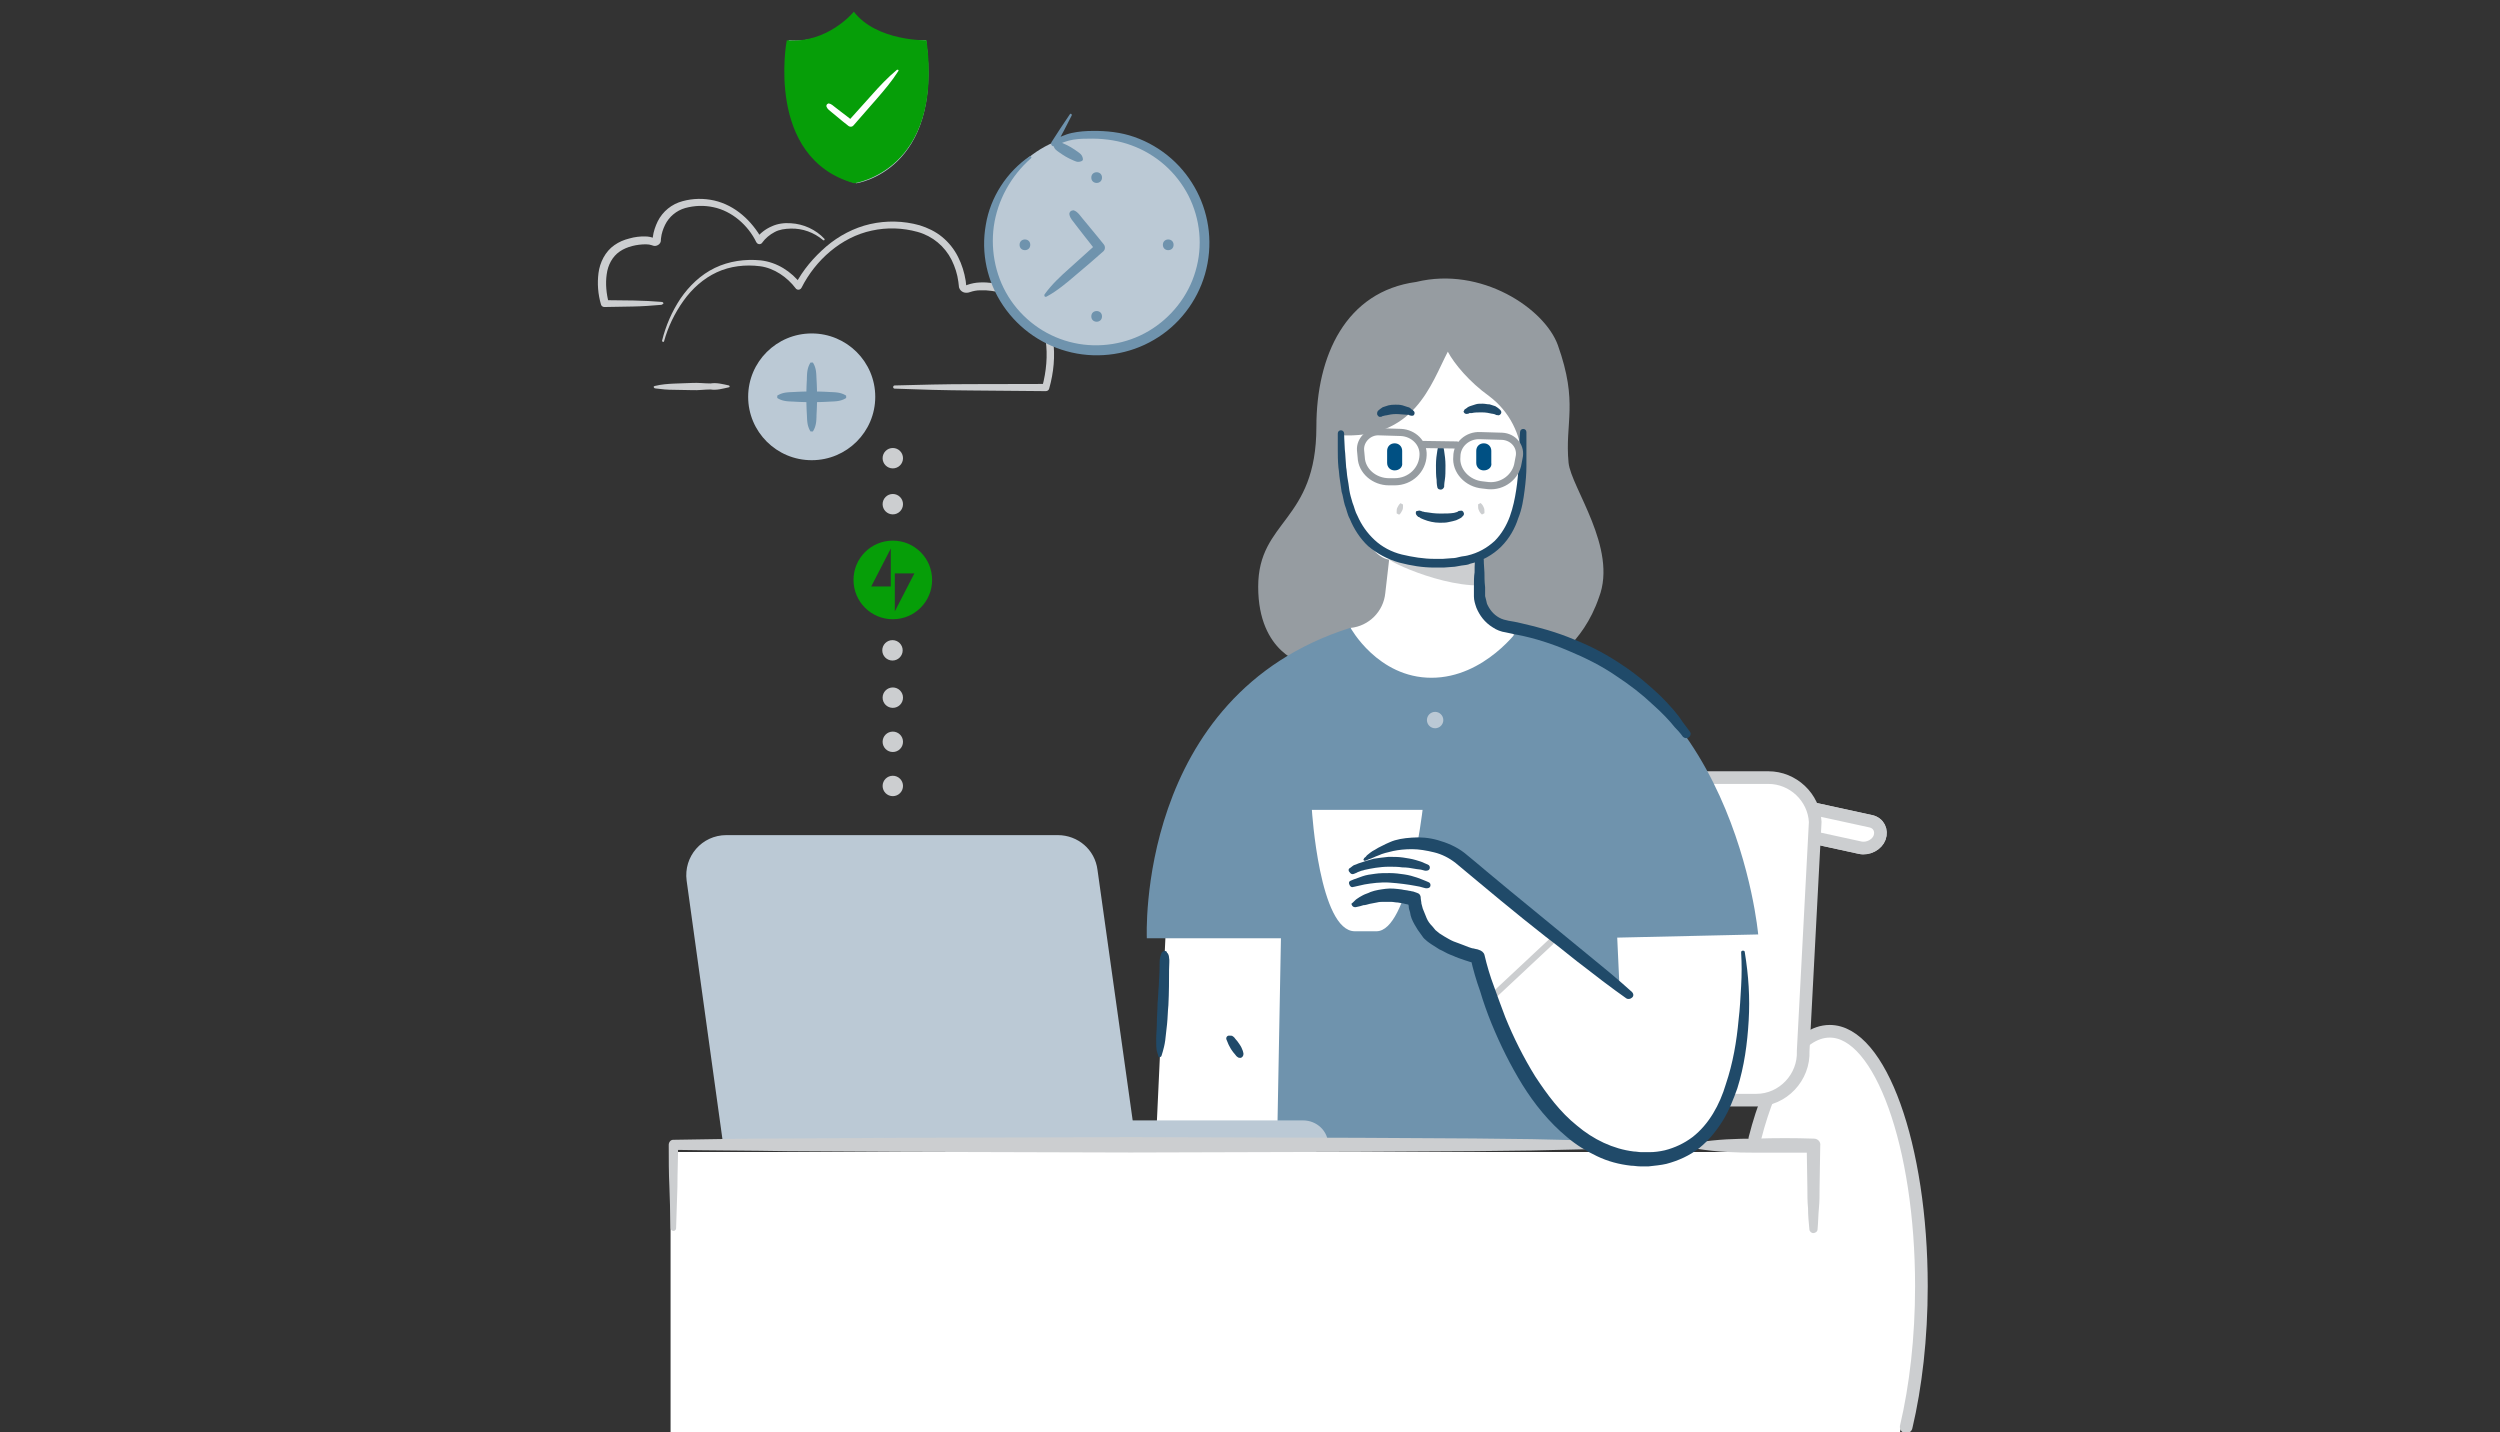 <svg xmlns="http://www.w3.org/2000/svg" id="generatingCash-2" viewBox="0 0 1495 856.6"><rect x="0" y="0" width="1495" height="856.6" fill="#333333" stroke="none"/><style>.st0{fill:#fff}.st1{fill:#bbc9d5}.st2{fill:#ccced0}.st3{fill:#bbc9d5}.st4{fill:#6f93ad}.st5{fill:none}.st6{fill:#069e08}.st7{display:none;fill:#fff}.st8,.st9{fill:none;stroke:#ccced0;stroke-width:7.562;stroke-linecap:round;stroke-linejoin:round;stroke-miterlimit:10}.st9{fill:#fff}.st10{fill:#ccced0}.st11{fill:#005083}.st12{fill:#969ca1}.st13{fill:#204a69}.st14{fill:#6f93ad}.st15{fill:#bbc9d5}.st16,.st17{fill:none;stroke:#ccced0;stroke-width:3.781;stroke-linecap:round;stroke-linejoin:round;stroke-miterlimit:10}.st17{stroke:#969ca1;stroke-width:4.277}</style><path d="M401 688.9h683.1v167.8H401zM720.4 522.6c-18.8 15-23.3 34.3-23.3 34.3l-5.6 120.4h110.6l-24-120.4-57.7-34.3zM887.7 197.1c-45-5-85.2 36.7-91.9 57.1-5.8 17.8-20.8 74.9-10.2 107.9s.8 65 43.9 74.5 109.7 8.5 109.1-19.4c-.6-27.8-16.5-179.6-19.5-196.1s-4.2-21-31.4-24z" class="st0"/><path d="M1136.1 856.6c6.8-25 10.8-56.2 10.8-90.1 0-81.9-23.6-148.4-52.7-148.4s-52.7 66.4-52.7 148.4c0 33.9 4 65.1 10.8 90.1h83.8z" class="st0"/><title>jetpack-generatingCash-2</title><path d="M29.3 436.6z" class="st1"/><circle cx="533.9" cy="417.2" r="6.1" class="st2"/><circle cx="533.9" cy="443.6" r="6.1" class="st2"/><circle cx="533.9" cy="470" r="6.1" class="st2"/><circle cx="533.9" cy="274" r="6.1" class="st2"/><circle cx="533.9" cy="301.5" r="6.1" class="st2"/><path d="M535 230.5c15-.4 30.1-.8 45.2-.8l45.2-.1-2.1 1.5c2.4-8.9 3.3-18.6 2-27.6-1.2-9.1-5.6-17.7-13.1-22.8-3.6-2.6-7.9-4.3-12.3-5.4-4.5-1.1-9.2-1.9-13.6-1.7-2.2 0-4.3.4-6.3 1.1l-.4.1c-.3.1-.5.2-.8.2-.6.1-1.2.1-1.8 0-1.2-.2-2.3-.9-3-2-.3-.5-.6-1.2-.6-1.9l-.1-.9-.2-1.7c-.6-4.6-2-8.9-4-13-4.1-8.2-11.4-14.3-20.3-16.8-9-2.5-18.4-2.8-27.5-.8-18.3 3.9-33.7 17.7-42 34.2-.5 1-1.8 1.5-2.8.9-.3-.1-.5-.3-.7-.6-5-6.6-12.8-12.1-21.3-13.2-8.7-1.1-17.8-.1-25.8 3.6s-14.8 9.8-20 17.1c-5.2 7.3-9.2 15.5-11.6 24.2-.1.3-.4.5-.8.3-.2-.1-.4-.4-.4-.6 2.2-9 5.9-17.5 11-25.2 5.2-7.6 12.1-14.3 20.6-18.4s18.1-5.4 27.4-4.5c9.7 1.1 18.3 6.6 24.2 14.3l-3.6.3c4.7-9 11.1-16.4 18.6-22.9 7.5-6.4 16.6-11.2 26.2-13.4 9.7-2.2 19.9-2 29.6.7 4.8 1.5 9.5 3.7 13.5 7s7.2 7.3 9.5 11.9c2.3 4.5 3.8 9.4 4.6 14.4l.2 1.9.1.9v-.2c0-.1 0 0 0 0l.5-.2c2.5-.9 5.1-1.4 7.8-1.5 5.1-.2 10.1.6 14.9 1.9 4.8 1.2 9.7 3.2 13.9 6.2 8.6 5.9 13.5 16 14.8 25.9 1.4 10 .4 19.9-2.3 29.5-.2.9-1.1 1.5-2 1.5l-45.2-.4c-15-.1-30.1-.5-45.2-1.1-.5 0-.9-.4-.9-.9 0-.6.4-1 .9-1z" class="st2"/><ellipse cx="655.8" cy="144.3" class="st3" rx="64.6" ry="64.5"/><path d="M616.6 94.6c-12.1 10.6-20.1 25.2-22.3 40.7-2.1 15.5 1.4 31.6 10.3 44.5 8.9 12.9 22.4 22 37.7 25.3 15.1 3.3 31.4.7 44.7-7.2 13.3-7.9 23.6-20.8 27.9-35.7 4.5-15 2.9-31.2-4.2-45.2-7.2-14-19.3-24.7-34.1-30.1-7.3-2.7-15-3.9-23-4-4 0-8 0-11.7.6s-7.4 2-10.9 3.8h-.1c-.8.4-1.8.1-2.2-.7-.2-.5-.2-1.1.1-1.6 3.6-5.6 7.2-11.2 11-16.7.2-.3.6-.4.9-.1.2.2.3.5.2.8-3 6-6.1 11.9-9.3 17.7l-2.3-2.3c3.6-2.1 7.5-4 11.7-4.9s8.4-1.2 12.5-1.2c8.3-.1 16.8.8 24.8 3.6 33.6 11.8 52.1 47.7 42.3 82-4.7 16.4-15.8 30.8-30.5 39.3-14.7 8.7-32.6 11.4-49.2 7.6-16.7-3.8-31.4-13.8-41-28-9.6-14.2-13.4-31.5-10.4-48.3 2.7-16.7 12.7-31.8 26.2-41 .3-.2.7-.1.9.2.3.3.2.7 0 .9z" class="st4"/><path d="M641 127l16.7 20.9-32.5 28.7" class="st3"/><path d="M642.4 125.9c2.4 1 3.4 3 4.9 4.7l4.3 5.2c2.8 3.5 5.8 6.9 8.5 10.4 1 1.3.8 3.1-.3 4.1-5.4 4.8-10.9 9.5-16.5 14.2-5.5 4.7-11 9.4-17.5 12.9-.4.2-1 .1-1.2-.3-.1-.3-.1-.7 0-1 4.3-6 9.6-10.9 15-15.7s10.7-9.7 16.1-14.5l-.3 4.1c-2.8-3.5-5.5-7.1-8.3-10.6l-4.1-5.3c-1.3-1.9-3-3.3-3.5-5.8-.2-1.1.5-2.2 1.7-2.4.4-.2.8-.2 1.2 0z" class="st4"/><path d="M630.2 85.8l17.1 9.9" class="st5"/><path d="M630.6 85.3c2.5-1.1 3.8-.1 5.3.5s3 1.4 4.4 2.2c1.4.9 2.8 1.7 4.1 2.7 1.3 1 2.8 1.7 3.2 4.4 0 .5-.2 1-.7 1.2-2.5 1.1-3.8.1-5.3-.5s-3-1.4-4.4-2.2c-1.4-.9-2.8-1.7-4.1-2.7-1.3-1-2.8-1.7-3.2-4.4-.1-.6.2-1 .7-1.2z" class="st4"/><circle cx="655.8" cy="106.2" r="3.2" class="st4"/><circle cx="655.8" cy="189.2" r="3.2" class="st4"/><circle cx="698.6" cy="146.4" r="3.2" class="st4"/><circle cx="612.9" cy="146.4" r="3.2" class="st4"/><path d="M395.4 181.4c-19.7 0-34.1.1-34.1.1s-9.3-30.3 15.3-36.7c7.3-1.9 11.7-1.2 13.8-.2.7.3 1.5 0 1.9-.7 0-.1.1-.2.1-.4.5-6.1 4-22.7 26.2-22.7 24.4 0 35.2 23 35.2 23s5.4-7.9 15.1-8.7c10.5-.8 18.1 2.9 23.5 8" class="st5"/><path d="M395.4 182.3c-5.7.5-11.4.9-17 1l-17 .3c-.9 0-1.8-.6-2-1.5-1.8-6.1-2.3-12.5-1.5-18.8.8-6.3 4-12.9 9.5-16.7 2.7-1.9 5.7-3.2 9-4 3.1-.9 6.4-1.3 9.6-1.2 1.8 0 3.5.4 5.1 1l.3.1h-.4c-.2 0-.4.2-.6.4-.1.1-.1.3-.1.5v-.5l.1-1.2c.4-3.2 1.5-6.4 2.9-9.3 3-6 8.4-10.4 14.9-12.1 6.2-1.7 12.6-1.8 18.9-.4 12.6 2.9 22.4 12.1 28.6 23.1l-3.6-.3c2.4-3.2 5.6-5.7 9.3-7.3 3.6-1.7 7.7-2.2 11.5-1.9 7.6.4 15 3.8 20.1 9.3.2.2.2.6 0 .8-.2.2-.6.2-.8 0-5.4-4.6-12.3-7.1-19.3-6.9-3.5.1-6.8.5-9.7 2.1-2.9 1.5-5.5 3.7-7.4 6.3v.1c-.7.9-2 1.1-2.9.4-.2-.2-.4-.4-.6-.7-4.9-10.2-14.6-18.7-25.7-21-5.6-1.2-11.3-1-16.8.5-5.3 1.5-9.7 5.2-12.1 10.1-1.2 2.5-2.1 5.1-2.4 7.9l-.1 1v.5c0 .5-.2 1.1-.5 1.5-.5.8-1.5 1.4-2.4 1.6-.5.1-.9.1-1.4 0-.2 0-.4-.1-.7-.2l-.2-.1c-1.2-.4-2.4-.6-3.7-.6-5.3 0-11.4 1.3-15.7 4.3-4.4 3-7.1 8.1-7.8 13.7-.8 5.6-.2 11.5 1.2 16.9l-2.1-1.5 17 .2c5.7.1 11.4.4 17 .9.5 0 .9.5.8 1-.5.3-.9.7-1.3.7z" class="st2"/><path d="M535 231.4c48.3.1 90.3.3 90.3.3s14.8-48.4-24.5-58.6c-11.8-3-18.6-1.9-22.1-.4-1.4.6-3-.2-3.1-1.7-.8-9.7-6.4-36.3-41.9-36.3-39.1 0-56.2 36.7-56.2 36.7s-8.7-12.7-24.1-13.9c-45.6-3.7-56.8 46.7-56.8 46.7" class="st5"/><path d="M391.6 230.8c4.2-1 7.5-1.2 11.3-1.4l11-.4c3.7-.2 7.3.3 11 .3 3.7-.6 7.3.4 11 1.2.3.1.5.4.4.7 0 .2-.2.4-.4.4-3.7.8-7.3 1.9-11 1.3-3.7 0-7.3.6-11 .4l-11-.2c-3.6 0-7.2-.3-10.8-.8l-.5-.1c-.4-.1-.7-.5-.7-1 .1-.1.3-.3.7-.4z" class="st2"/><ellipse cx="485.4" cy="237.3" class="st3" rx="38" ry="37.9"/><path d="M485.4 216.8v41.1" class="st5"/><path d="M486.1 216.8c2.2 3.4 2 6.9 2.2 10.3a177.08 177.08 0 0 1 0 20.6c-.1 3.4 0 6.9-2.2 10.3h-1.4c-2.2-3.4-2-6.9-2.2-10.3a177.08 177.08 0 0 1 0-20.6c.1-3.4 0-6.9 2.2-10.3h1.4z" class="st4"/><path d="M506 237.3h-41.2" class="st5"/><path d="M506 238c-3.4 2.2-6.9 2-10.3 2.2s-6.9.3-10.3.3-6.9-.1-10.3-.3-6.9 0-10.3-2.2v-1.4c3.4-2.2 6.9-2 10.3-2.2a177.08 177.08 0 0 1 20.6 0c3.4.2 6.9 0 10.3 2.2v1.4z" class="st4"/><path d="M510.5 8.6s-14.2 17.6-38.8 15.5c0 0-13.1 70.4 40.4 85.5 0 0 52.1-7.2 41.7-85.5 0 0-29.5 2.3-43.3-15.5z" class="st3"/><path d="M510.8 109.6s53.7-7.2 43.3-85.5c0 0-29.8.7-43.5-17.1 0 0-15.6 19.2-40.1 17.1-.1 0-13.2 70.4 40.3 85.5" class="st6"/><path d="M494.8 62.9l13.8 10.9 28-31.6" class="st6"/><path d="M495.6 61.9c1.7.2 2.6 1.4 3.9 2.3l3.5 2.7c2.3 1.8 4.7 3.5 7 5.4l-2.8.2 14.1-15.7c4.7-5.3 9.5-10.4 15-15 .2-.2.6-.2.9 0 .2.2.2.5 0 .7-3.8 6-8.4 11.4-13 16.7l-13.9 15.9c-.7.8-1.9.9-2.8.3-2.4-1.8-4.6-3.7-6.8-5.5l-3.4-2.8c-1.1-1-2.4-1.7-3-3.2-.3-.7 0-1.6.8-1.9 0-.1.3-.2.5-.1z" class="st0"/><path d="M533.9 323.3c-13 0-23.5 10.5-23.5 23.5s10.5 23.5 23.5 23.5 23.5-10.5 23.5-23.5-10.5-23.5-23.5-23.5zm-1.1 27.4H521l11.7-22.7v22.7zm2.3 14.9v-22.7h11.7l-11.7 22.7z" class="st6"/><g id="Layer_1_2_"><path d="M731.5 436.8c1.8 17.3 7.8 32.1-24.7 27.2v-18" class="st7"/><path d="M1049.4 680.8c9.9-38.8 26.3-64.1 44.8-64.1 30.2 0 54.8 68.4 54.8 152.4 0 31.1-3.4 60-9.1 84.2" class="st8"/><path d="M1046.5 483.9c-1.9 4.5.4 8.7 5.3 9.8l60.5 13.2c4.9 1.1 10.2-1.9 11.7-6 1.5-4.2-.4-8.7-5.3-9.8l-60.5-13.2c-4.5-1.2-9.8 1.9-11.7 6 0 0 1.9-4.1 0 0z" class="st9"/><path d="M1046.5 483.9c-1.9 4.5.4 8.7 5.3 9.8l60.5 13.2c4.9 1.1 10.2-1.9 11.7-6 1.5-4.2-.4-8.7-5.3-9.8l-60.5-13.2c-4.5-1.2-9.8 1.9-11.7 6 0 0 1.9-4.1 0 0z" class="st9"/><path d="M1050.3 657.9H834.4c-14.7 0-27.2-11.7-28-26.5l7.2-136.9c-.8-15.9 11.7-29.5 28-29.5h215.9c14.7 0 27.2 11.7 28 26.5l-7.2 136.9c.7 15.8-12.1 29.5-28 29.5z" class="st9"/><path d="M885.1 350.1V335c-19.3 3.4-36.3 4.9-51 0-15.2-5 23 15.5 51 15.1z" class="st10"/><path d="M834 281.3c-2.6 0-4.5-1.9-4.5-4.5v-7.2c0-2.6 1.9-4.5 4.5-4.5s4.5 1.9 4.5 4.5v7.2c.4 2.6-1.8 4.5-4.5 4.5z" class="st11"/><path d="M938 276.7c-2.3-24.2 6-35.5-6.4-70.3-7.9-21.9-45.8-47.3-84.7-37.8-42 5.7-59.7 43.9-59.7 86.6 0 57.1-34.8 55.6-34.8 95.7S780 397 780 397s13.6 2.3 27.6-1.5v-20c11-1.1 19.7-9.8 20.8-20.8l2.3-20c-23.4-4.2-29.9-74.5-29.9-74.5 45 3 54.8-30.2 65-49.9 3.8 7.2 12.9 18.1 24.6 26.5 25.7 19.3 23.4 54.4 12.9 74.5-10.2 18.9-21.6 21.2-21.6 21.2l.8 22.3c.4 9.8 7.9 18.1 17.8 19.7l4.9.8v20.8H926s20.4-10.2 30.2-38.9c11.3-29.4-16.7-65.7-18.2-80.5z" class="st12"/><path d="M803.8 259.3s0 3.4.4 9.5c.4 3 .4 6.4.8 10.6.4 1.9.4 4.2.8 6.4.4 2.3.8 4.5 1.1 7.2.4 2.6 1.1 4.9 1.9 7.6 1.1 2.6 1.5 5.3 3 7.9 2.3 5.3 5.7 10.2 10.2 14.4 4.5 4.2 10.2 7.2 16.3 8.7 6.4 1.5 12.9 2.6 19.7 2.6H862.8l5.3-.4c1.9 0 3.4-.4 4.9-.8s3-.4 4.5-.8c6.4-1.5 11.7-4.5 16.3-8.7 4.2-4.2 7.2-9.5 9.1-14.7 1.9-5.3 3-10.6 3.8-15.9.8-4.9 1.1-9.8 1.5-14 .4-4.2.4-7.9.4-11 0-6 .4-9.5.4-9.5 0-1.1.8-1.9 1.9-1.9s1.9.8 1.9 1.9v20.5c0 4.2-.4 9.1-1.1 14.4s-1.5 11-3.8 16.6c-1.9 6-5.3 12.1-10.2 17-4.9 4.9-11.7 8.7-18.5 10.2-1.5.8-3.4.8-5.3 1.1s-3.8.8-5.3.8l-5.3.4h-5.4c-7.2 0-14-1.1-21.2-3-6.8-1.9-13.2-5.3-18.5-9.8-4.9-4.5-8.7-10.6-11-16.3-1.5-2.6-1.9-5.7-3-8.3-.8-2.6-1.1-5.7-1.9-7.9-.4-2.6-.8-5.3-1.1-7.6-.4-2.3-.4-4.5-.8-6.8-.4-4.2-.4-7.9-.4-11v-9.5c0-1.1.8-1.9 1.9-1.9s1.9.9 1.9 2z" class="st13"/><path d="M862.8 265.4s.4 1.5.8 4.2c.4 2.3.8 5.7.8 8.7 0 3.4 0 6.4-.4 8.7-.4 2.3-.4 4.2-.4 4.2-.4 1.1-1.5 1.9-2.6 1.5-.8 0-1.5-.8-1.5-1.5 0 0-.4-1.5-.4-4.2-.4-2.3-.4-5.7-.4-8.7 0-3.4.4-6.4.8-8.7.4-2.3.8-4.2.8-4.2 0-.8 1.1-1.1 1.9-1.1-.2.3.2.7.6 1.1z" class="st13"/><path d="M887.3 281.3c-2.6 0-4.5-1.9-4.5-4.5v-7.2c0-2.6 1.9-4.5 4.5-4.5s4.5 1.9 4.5 4.5v7.2c.5 2.6-1.8 4.5-4.5 4.5z" class="st11"/><path d="M849.5 305.5s.4 0 1.1.4c.8 0 1.1.4 2.3.4 2.3.4 5.3.8 8.3.8s6 0 8.3-.4c1.1-.4 1.9-.4 2.3-.8.4-.4.8-.4.8-.4h.4c1.1-.4 1.9 0 2.3 1.1.4.8 0 1.5-.4 1.9l-1.1 1.1c-.8.4-1.9 1.1-3 1.5s-3 .8-4.5 1.1c-1.5.4-3.4.4-5.3.4-3.4 0-6.8-.8-9.5-1.9-.8-.4-1.1-.4-1.9-.8-.4-.4-1.1-.8-1.5-.8l-.8-.8c-.8-.8-.8-1.9-.4-2.6 1.1-.2 1.9-.6 2.6-.2zM875.6 245.3s0-.4.8-.8c.4-.4.8-.4 1.1-.8.4-.4.8-.4 1.5-.8 1.1-.4 2.3-.8 3.4-1.1 1.1-.4 2.6-.4 4.2-.4s2.6.4 4.2.4c1.1.4 2.3.8 3.4 1.1 1.9 1.1 3 2.3 3 2.3.8.8.8 1.9 0 2.6-.4.4-1.1.8-1.9.4h-.4s-.4 0-.8-.4c-.4 0-1.1-.4-1.9-.4-1.5-.4-3.8-.8-6-.8-2.3 0-4.5 0-6 .4h-1.5c-.4.4-.8.4-.8.4-1.1.4-2.3 0-2.6-1.1-.4.5-.1-.2.3-1zM843.1 248.4s-.4 0-.8-.4H840.9c-1.5 0-3.8-.4-6-.4s-4.5.4-6 .8c-.8 0-1.5.4-1.9.4-.4 0-.8.4-.8.4h-.4c-1.1.4-1.9-.4-2.3-1.5 0-.8 0-1.1.4-1.9 0 0 1.1-1.1 3-2.3 1.1-.4 2.3-.8 3.4-1.1s2.6-.4 4.2-.4c1.5 0 2.6 0 4.2.4 1.1.4 2.6.8 3.4 1.1.4 0 1.1.4 1.5.8.4.4.8.8 1.1.8l.8.8c.8.8.4 2.3-.4 2.6-.5.2-1.2.2-2-.1z" class="st13"/><path d="M1051.4 558.8s-14-159.9-142.5-183.4c0 0-20.8 29.9-52.9 29.9-32.1 0-48.4-29.9-48.4-29.9C679 415.9 685.8 561.1 685.8 561.1H766l-2.3 123.6h209.1l-5.7-124 84.3-1.9z" class="st14"/><circle cx="858.2" cy="430.6" r="4.9" class="st15"/><path d="M823.1 556.9h-12.9c-21.2 0-25.7-72.6-25.7-72.6h66.2s-8.3 72.6-27.6 72.6z" class="st0"/><path d="M985.3 693.4c-72.6 0-100.2-121.4-100.2-121.4s-12.9-2.3-25.7-10.6c-11.3-7.6-12.9-23.4-12.9-23.4s-17.4-1.5-32.1 2.3c-4.9 1.1-6.4-2.3-8.7-8.7s2.3-14.7 12.9-17c37.8-21.2 48-6.4 55.6 0 17 14.7 100.2 80.9 100.2 80.9" class="st0"/><path d="M835.2 307v-1.1c0-.7 0-1.5.4-2.3.4-.8.8-1.5 1.1-1.9l.8-.8 1.5.8v1.1c0 .7 0 1.5-.4 2.3s-.8 1.5-1.1 1.9l-.8.8-1.5-.8zM886.2 307.7l-.8-.8c-.4-.4-.8-1.1-1.1-1.9-.4-.8-.4-1.5-.4-2.3v-1.1l1.5-.8.8.8c.4.4.8 1.1 1.1 1.9.4.8.4 1.5.4 2.3v1.1l-1.5.8z" class="st10"/><path d="M893.4 595.1l34-31.8" class="st16"/><path d="M794.3 684.7H615.1V670h164.1c8.3 0 15.1 6.4 15.1 14.7z" class="st15"/><path d="M679.4 684.7H432.5l-21.9-158.1c-1.9-14.4 9.1-27.2 23.8-27.2h198.1c12.1 0 22.3 8.7 23.8 20.8l23.1 164.5z" class="st15"/><path d="M1015.1 683.2c11.7-1.9 23.1-2.3 34.8-2.3 11.7-.4 23.1-.4 34.8 0 2.3 0 4.2 1.9 3.8 4.2l-.4 25c0 4.2 0 8.3-.4 12.5-.4 4.2-.4 8.3-.8 12.5 0 1.5-1.5 2.3-2.6 2.3s-2.3-1.1-2.3-2.3c-.4-4.2-.8-8.3-.8-12.5-.4-4.2-.4-8.3-.4-12.5l-.4-25 4.2 4.2h-34.8c-11.7 0-23.1-.4-34.8-2.3-.8 0-1.5-1.1-1.1-1.9-.3-1.2.5-1.9 1.2-1.9z" class="st10"/><path d="M1003.4 690l27.6-25.7 7.2-17.4-23.1-14-35.1 6.4-5.7 52.6z" class="st0"/><path d="M402.6 734.6v-49.9h548.3" class="st5"/><path d="M401.1 734.6l-.8-25c-.4-8.3-.4-16.6-.4-25 0-1.5 1.1-3 2.6-3 22.7-.4 45.8-.8 68.4-.8l68.4-.4 136.9-.4 136.9.4 68.4.4 34.4.4 34.4.8c1.5 0 2.6 1.1 2.6 2.6s-1.1 2.3-2.6 2.6l-34.4.8-34.4.4-68.4.4-136.9.4-136.9-.4-68.4-.4c-22.7-.4-45.8-.4-68.4-.8l3-3c0 8.3-.4 16.6-.4 25l-.8 25c0 .8-.8 1.5-1.5 1.5-.9 0-1.7-.7-1.7-1.5z" class="st10"/><path d="M815.9 513s.8-.4 1.5-1.5c1.1-.8 2.6-2.3 4.9-3.4 1.1-.8 2.6-1.5 4.2-2.3 1.5-.8 3-1.5 4.9-2.3 3.4-1.5 7.9-2.3 12.9-2.6 4.9-.4 10.2 0 15.5 1.5 5.3 1.5 11 3.8 15.9 7.6 4.2 3.4 8.7 7.2 13.2 11s9.1 7.6 13.6 11.3c18.5 15.1 36.7 30.2 50.7 41.6 14 11.3 22.7 19.3 22.7 19.3 1.1 1.1 1.1 2.6 0 3.4-.8.8-2.3 1.1-3.4.4 0 0-9.8-6.8-23.8-17.8-7.2-5.3-15.1-12.1-24.2-18.9-8.7-6.8-18.1-14.4-27.2-21.9-4.5-3.8-9.1-7.6-13.6-11.3s-9.1-7.6-13.2-11c-3.8-3-8.3-5.3-12.9-6.4-4.5-1.1-9.1-1.9-13.2-1.9-4.2 0-7.9.4-11.3 1.1-3.4.8-6.4 1.5-8.7 2.6-2.3.8-4.2 1.9-5.7 2.3-1.1.4-1.9.8-1.9.8-.8.4-1.5 0-1.5-.8.2.4.2-.4.6-.8z" class="st13"/><path d="M811.3 537.6c1.1-.8 2.3-1.5 3.8-2.3 1.5-.8 3-1.1 4.5-1.9 3-1.1 6-1.5 9.1-1.9 3-.4 6.4 0 9.5.4 1.5.4 3 .4 4.5.8.8 0 1.5.4 2.3.4.8.4 1.5.4 2.3.8 1.5.4 2.3 1.5 2.3 3v.4c0 .8.4 1.9.4 3 .4 1.1.4 1.9.8 3 .8 1.9 1.5 3.8 2.3 5.7s1.9 3.4 3.4 4.9c.8.8 1.1 1.5 1.9 2.3.8.8 1.5 1.1 2.3 1.9 1.1.8 1.9 1.1 3 1.9.8.4 1.9 1.1 2.6 1.5 1.9 1.1 3.8 1.9 6 2.6 1.9.8 4.2 1.5 6 2.3 1.1.4 2.3.8 3 .8 1.1.4 2.3.4 3 .8 1.5.4 3 1.5 3.4 3 1.5 6.4 3.4 12.9 5.7 18.9 2.3 6.4 4.5 12.5 6.8 18.5 4.9 12.1 11 24.2 17.8 35.2 7.2 11 15.1 21.6 25 29.5 9.8 8.3 21.6 14 34 15.5 1.5 0 3 .4 4.5.4h4.9c3 0 6-.4 9.1-1.1 6-1.5 11.7-4.2 16.6-7.9 9.8-7.6 16.3-19.3 20-31.8 4.2-12.5 6.4-25.3 7.6-38.6.8-6.4 1.1-13.2 1.5-20 .4-6.8.4-13.2 0-20 0-.8.4-1.1 1.1-1.1.8 0 1.1.4 1.1 1.1 1.1 6.8 1.9 13.6 2.3 20.4.4 6.8.4 13.6 0 20.4-.8 13.6-2.6 27.2-6.8 40.5-2.3 6.4-4.9 13.2-8.7 19.3s-8.3 11.7-14 16.3c-5.7 4.5-12.5 7.6-19.7 9.5-3.4.8-7.2 1.1-10.6 1.5h-5.2c-1.9 0-3.4-.4-5.3-.4-7.2-.8-14-2.6-20.4-5.7-6.4-3-12.5-6.8-17.8-11.3-11-9.1-19.7-20-26.8-31.4-7.2-11.7-13.2-23.8-18.5-36.7-2.6-6.4-4.9-12.9-6.8-19.3-2.3-6.4-4.2-12.9-5.7-19.7l3.4 3c-1.5-.4-2.6-.4-3.8-.8-1.1-.4-2.3-.8-3.4-1.1-2.3-.8-4.5-1.5-6.8-2.6-2.3-.8-4.5-1.9-6.4-3-1.1-.4-2.3-1.1-3.4-1.9-1.1-.8-1.9-1.1-3-1.9-1.1-.8-2.3-1.5-3.4-2.6-1.1-.8-1.9-1.9-2.6-3-1.5-1.9-3-4.2-4.2-6.4s-2.3-4.5-2.6-7.2c-.4-1.1-.8-2.3-.8-3.8-.4-1.1-.4-2.3-.8-3.8l2.3 3.4c-.4 0-1.1-.4-1.9-.4l-1.9-.4c-1.1-.4-2.6-.4-4.2-.8-1.5 0-2.6-.4-4.2-.4h-4.2c-1.6 0-2.6 0-4.2.4s-2.6.4-4.2.8c-1.5.4-2.6.8-3.8.8-1.1.4-2.6.8-4.2 1.1-1.5.4-2.6-.4-3-1.9 1.7-1.4 2.5-2.5 3.2-2.9zM807.6 526.7s.8-.4 1.9-.8 3-1.1 5.3-1.9c2.3-.8 4.5-1.1 7.6-1.5 2.6-.4 5.7-.4 8.7-.4s6 .4 8.7.8 5.3 1.1 7.6 1.9c2.3.8 3.8 1.5 4.9 1.9 1.1.4 1.9.8 1.9.8 1.1.4 1.5 1.5 1.1 2.6-.4.8-1.1 1.1-2.3 1.1 0 0-.8 0-1.9-.4-1.1-.4-3-.8-4.9-1.1-4.2-.8-9.5-1.5-15.1-1.9-5.3-.4-11 .4-15.1 1.1-1.9.4-3.8.8-4.9 1.1s-1.9.4-1.9.4c-1.1.4-1.9-.4-2.3-1.5-.5-1.1-.1-1.9.7-2.2zM807.2 519.1s.8-.4 1.5-1.1c.4-.4 1.1-.8 2.3-1.1.8-.4 1.9-.8 3-1.1 2.3-.8 4.5-1.5 7.6-2.3 2.6-.4 5.7-.8 8.7-1.1 3 0 6 0 8.7.4 2.6.4 5.3.8 7.6 1.5s3.8 1.1 5.3 1.9c1.1.4 1.9.8 1.9.8 1.1.4 1.5 1.5 1.1 2.6-.4.8-1.1 1.1-2.3 1.1 0 0-.8 0-1.9-.4-1.1-.4-3-.4-4.9-.8s-4.5-.8-7.2-.8c-2.6-.4-5.3-.4-7.9-.4-5.7 0-11 1.1-14.7 1.9-.8.4-1.9.4-2.6.8-.8.4-1.5.4-1.9.8-1.1.4-1.9.8-1.9.8-1.1.4-1.9 0-2.6-1.1-.9-.9-.6-2 .2-2.4z" class="st13"/><g><path d="M834 288.1h-3.4c-8.7 0-16.3-6.4-16.6-14.7l-.4-4.2c-.4-6 4.9-11.3 11-11l13.2.4c7.6.4 13.6 6.4 13.2 13.6-.3 8.7-7.5 15.9-17 15.9zM886.6 290l3.4.4c8.7.8 16.6-5.3 17.8-13.6l.8-4.2c.8-6-3.8-11.3-10.2-11.7l-13.2-.4c-7.6-.4-14 5.3-14 12.5-.9 8.6 6.3 16.2 15.4 17zM850.7 265.8l20.4.3" class="st17"/></g><g><path d="M698.3 570.1s.8 1.1.8 2.6c.4 1.5 0 4.2 0 7.2 0 5.7 0 13.6-.4 21.2-.4 3.8-.4 7.6-.8 11.3-.4 3.8-.8 6.8-1.1 9.8-.4 3-1.1 5.3-1.5 6.8s-.8 2.6-.8 2.6c-.4.4-.8.8-1.5.4-.4 0-.4-.4-.4-.8 0 0-.4-1.1-.8-2.6-.4-1.9-.4-4.2-.4-7.2s.4-6.4.4-9.8c0-3.8.4-7.6.4-11.3.4-3.8.4-7.6.8-11.3 0-3.4.4-6.8.4-9.8s0-5.3.4-6.8.8-2.6.8-2.6c.8-1.1 1.9-1.5 3-.8.3.8.3.8.7 1.1z" class="st13"/></g><g><path d="M737.2 619.7s.8.4 1.5 1.5c.8.8 1.9 2.3 2.6 3.4.8 1.1 1.5 2.6 1.9 3.8.4 1.1.4 1.9.4 1.9 0 1.1-.8 2.3-1.9 2.3-.4 0-1.1 0-1.5-.4 0 0-.8-.4-1.5-1.5-.8-.8-1.9-2.3-2.6-3.4-.8-1.5-1.5-2.6-1.9-3.8-.4-1.1-.8-1.9-.8-1.9-.4-1.1.4-2.3 1.5-2.3 1.2 0 2 0 2.3.4z" class="st13"/></g><g><path d="M887.3 334.9s0 2.6.4 7.6c0 2.3 0 5.3.4 8.7V356.5c.4 1.5.8 3 1.1 4.5 1.5 3.4 3.8 6.4 7.2 8.3 1.9 1.1 3.8 1.5 5.7 1.9 2.3.4 4.9.8 7.6 1.5 10.2 2.3 21.2 5.3 31.8 9.8 10.6 4.2 20.4 9.5 29.1 15.5 8.7 5.7 16.3 12.5 22.3 18.1 6 6 10.6 11.3 13.2 15.5 1.5 1.9 2.6 3.4 3.4 4.5.8 1.1 1.1 1.5 1.1 1.5.8 1.1.4 2.6-.8 3.4-1.1.8-2.6.4-3.4-.4 0 0-1.5-2.3-4.9-5.7-3-3.8-7.6-8.7-13.6-14-6-5.7-13.2-11.3-21.9-17-8.3-5.7-18.1-10.6-28-14.7-9.8-4.2-20.4-7.6-30.2-9.5-2.6-.4-4.9-1.1-7.2-1.5-3-.4-5.7-1.5-7.9-3-4.9-3-7.9-7.2-9.8-11.7-.8-2.3-1.5-4.5-1.5-6.8V353.6 351c0-3.4 0-6.4.4-8.7 0-4.9.4-7.6.4-7.6 0-1.5 1.1-2.6 2.6-2.3 1.4.3 2.5 1.4 2.5 2.5z" class="st13"/></g></g><circle cx="533.7" cy="388.9" r="6.1" class="st2"/></svg>